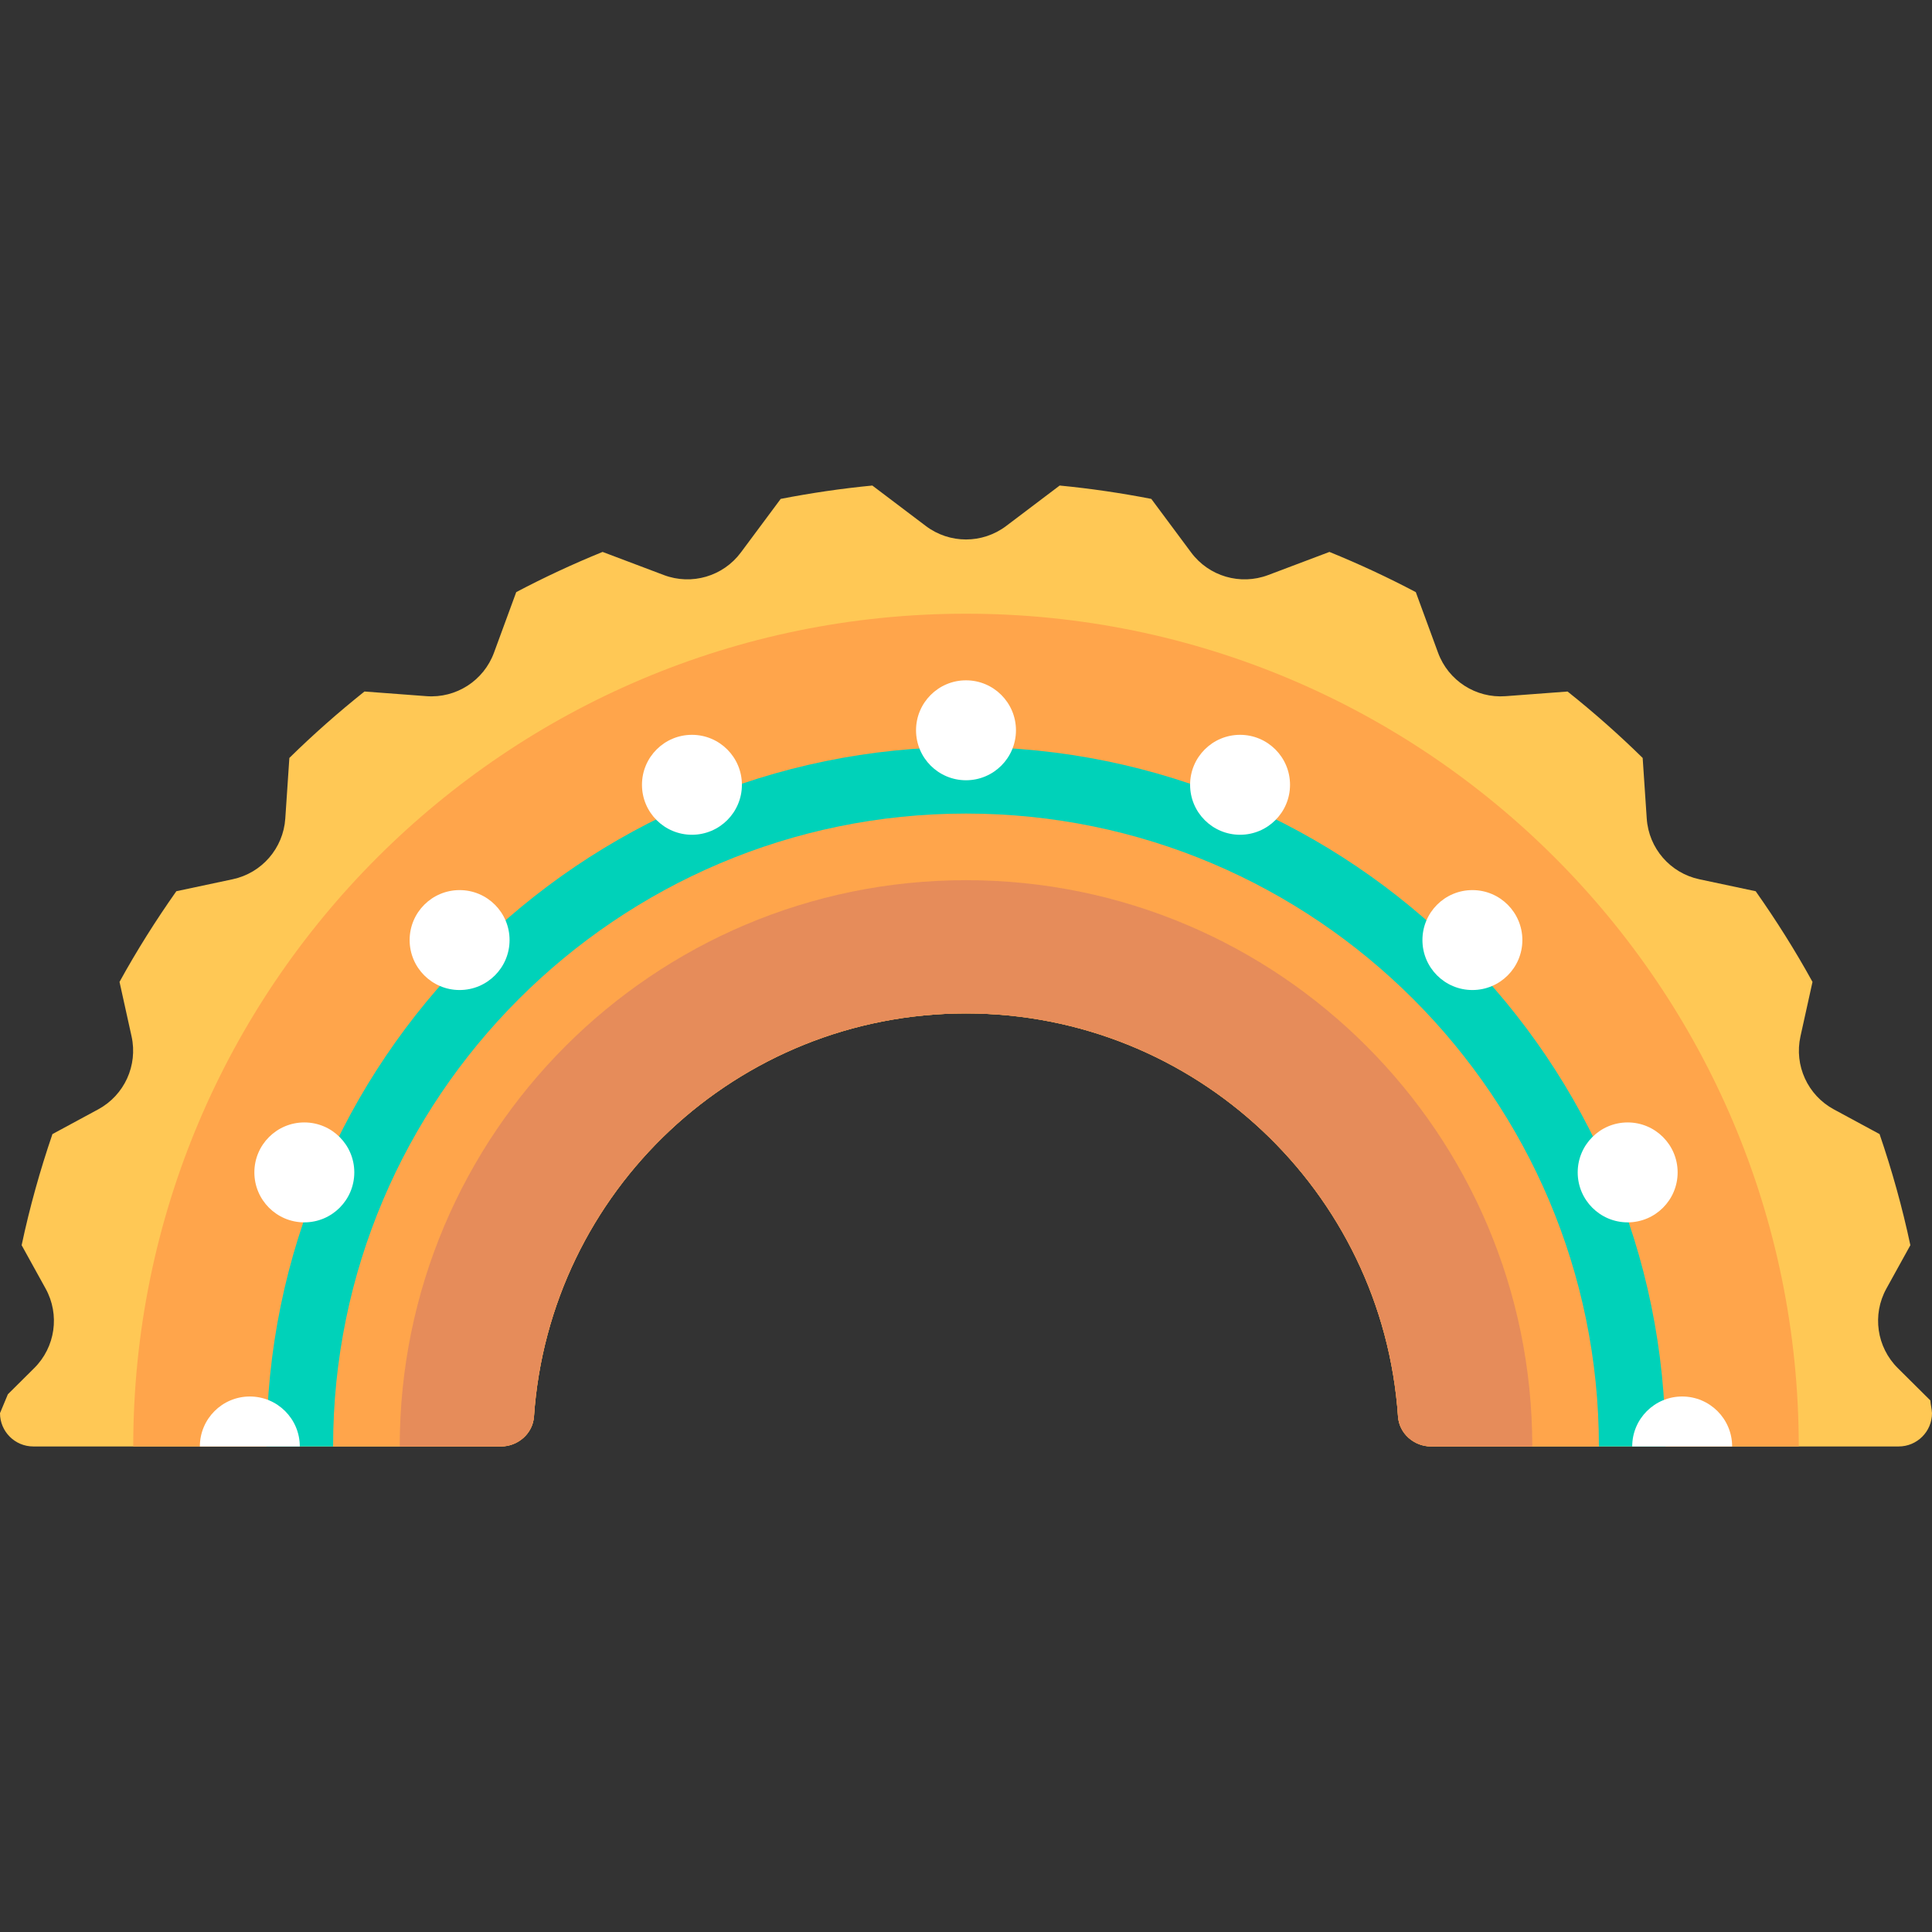 <?xml version="1.0" encoding="iso-8859-1"?>
<!-- Generator: Adobe Illustrator 19.0.0, SVG Export Plug-In . SVG Version: 6.00 Build 0)  -->
<svg version="1.1" id="Layer_1" xmlns="http://www.w3.org/2000/svg" xmlns:xlink="http://www.w3.org/1999/xlink" x="0px" y="0px"
	 viewBox="0 0 512 512" style="enable-background:new 0 0 512 512;" xml:space="preserve">
<rect x="0" y="0" width="512" height="512" fill="#333333" stroke="none"/>
<path style="fill:#FFC855;" d="M511.564,371.133l-8.638-8.58c-5.598-5.56-6.827-14.159-3.011-21.065l6.351-11.495
	c-2.132-10.051-4.887-19.868-8.161-29.446l-12.12-6.552c-6.936-3.75-10.546-11.644-8.844-19.342l3.191-14.436
	c-4.572-8.312-9.623-16.313-15.059-24.03l-14.921-3.17c-7.722-1.641-13.416-8.207-13.947-16.084l-1.081-16.067
	c-6.317-6.209-12.967-12.072-19.898-17.603l-16.436,1.233c-7.868,0.59-15.171-4.111-17.891-11.518l-5.898-16.056
	c-7.421-3.916-15.058-7.47-22.888-10.654l-16.243,6.131c-7.374,2.784-15.7,0.342-20.404-5.983l-10.559-14.201
	c-7.972-1.55-16.067-2.749-24.285-3.54l-14.174,10.718c-6.301,4.764-14.998,4.764-21.298,0l-14.173-10.718
	c-8.217,0.791-16.312,1.99-24.285,3.54l-10.558,14.199c-4.704,6.326-13.031,8.767-20.405,5.983l-16.236-6.131
	c-7.83,3.185-15.465,6.738-22.886,10.653l-5.898,16.055c-2.721,7.406-10.026,12.108-17.894,11.518l-16.431-1.234
	c-6.932,5.53-13.582,11.394-19.9,17.603l-1.082,16.067c-0.531,7.875-6.225,14.442-13.946,16.083l-14.923,3.171
	c-5.436,7.716-10.488,15.719-15.06,24.03l3.191,14.439c1.702,7.698-1.908,15.591-8.843,19.34l-12.125,6.554
	c-3.275,9.579-6.03,19.395-8.162,29.448l6.353,11.497c3.816,6.905,2.586,15.503-3.011,21.064l-6.993,6.945
	C1.462,370.986,0.62,373.01,0,374.499l0,0c0,4.875,3.953,8.828,8.828,8.828h52.969h70.935c4.531,0,8.471-3.417,8.78-7.937
	c4.076-59.677,53.777-106.822,114.488-106.822s110.412,47.145,114.488,106.822c0.309,4.52,4.249,7.937,8.78,7.937h123.904
	c4.875,0,8.828-3.953,8.828-8.828c0-4.414,0,0.001,0,0.001C511.959,373.377,511.617,372.254,511.564,371.133z"/>
<path style="fill:#FFA54B;" d="M256,162.637c-121.884,0-220.69,98.806-220.69,220.69h26.486h70.935c4.53,0,8.471-3.417,8.78-7.937
	c4.076-59.677,53.777-106.822,114.488-106.822s110.412,47.145,114.488,106.822c0.309,4.52,4.249,7.937,8.78,7.937h97.421
	C476.69,261.443,377.884,162.637,256,162.637z"/>
<path style="fill:#E68C5A;" d="M256,233.258c-82.881,0-150.069,67.188-150.069,150.069h26.801c4.531,0,8.471-3.417,8.78-7.937
	c4.076-59.677,53.777-106.822,114.488-106.822s110.412,47.145,114.488,106.822c0.309,4.52,4.249,7.937,8.78,7.937h26.801
	C406.069,300.446,338.881,233.258,256,233.258z"/>
<path style="fill:#00D2B9;" d="M441.379,383.327h-17.655c0-92.483-75.242-167.724-167.724-167.724S88.276,290.845,88.276,383.327
	H70.621c0-102.22,83.164-185.379,185.379-185.379S441.379,281.107,441.379,383.327z"/>
<g>
	<circle style="fill:#FFFFFF;" cx="256" cy="193.534" r="13.241"/>
	<path style="fill:#FFFFFF;" d="M445.793,370.086c-7.313,0-13.241,5.929-13.241,13.241h26.483
		C459.034,376.014,453.106,370.086,445.793,370.086z"/>
	<path style="fill:#FFFFFF;" d="M66.207,370.086c-7.313,0-13.241,5.929-13.241,13.241h26.483
		C79.448,376.014,73.519,370.086,66.207,370.086z"/>
	<circle style="fill:#FFFFFF;" cx="390.201" cy="249.126" r="13.241"/>
	<circle style="fill:#FFFFFF;" cx="121.799" cy="249.126" r="13.241"/>
	<circle style="fill:#FFFFFF;" cx="183.371" cy="207.978" r="13.241"/>
	<circle style="fill:#FFFFFF;" cx="431.349" cy="310.698" r="13.241"/>
	<circle style="fill:#FFFFFF;" cx="328.629" cy="207.978" r="13.241"/>
	<circle style="fill:#FFFFFF;" cx="80.651" cy="310.698" r="13.241"/>
</g>
<g>
</g>
<g>
</g>
<g>
</g>
<g>
</g>
<g>
</g>
<g>
</g>
<g>
</g>
<g>
</g>
<g>
</g>
<g>
</g>
<g>
</g>
<g>
</g>
<g>
</g>
<g>
</g>
<g>
</g>
</svg>
